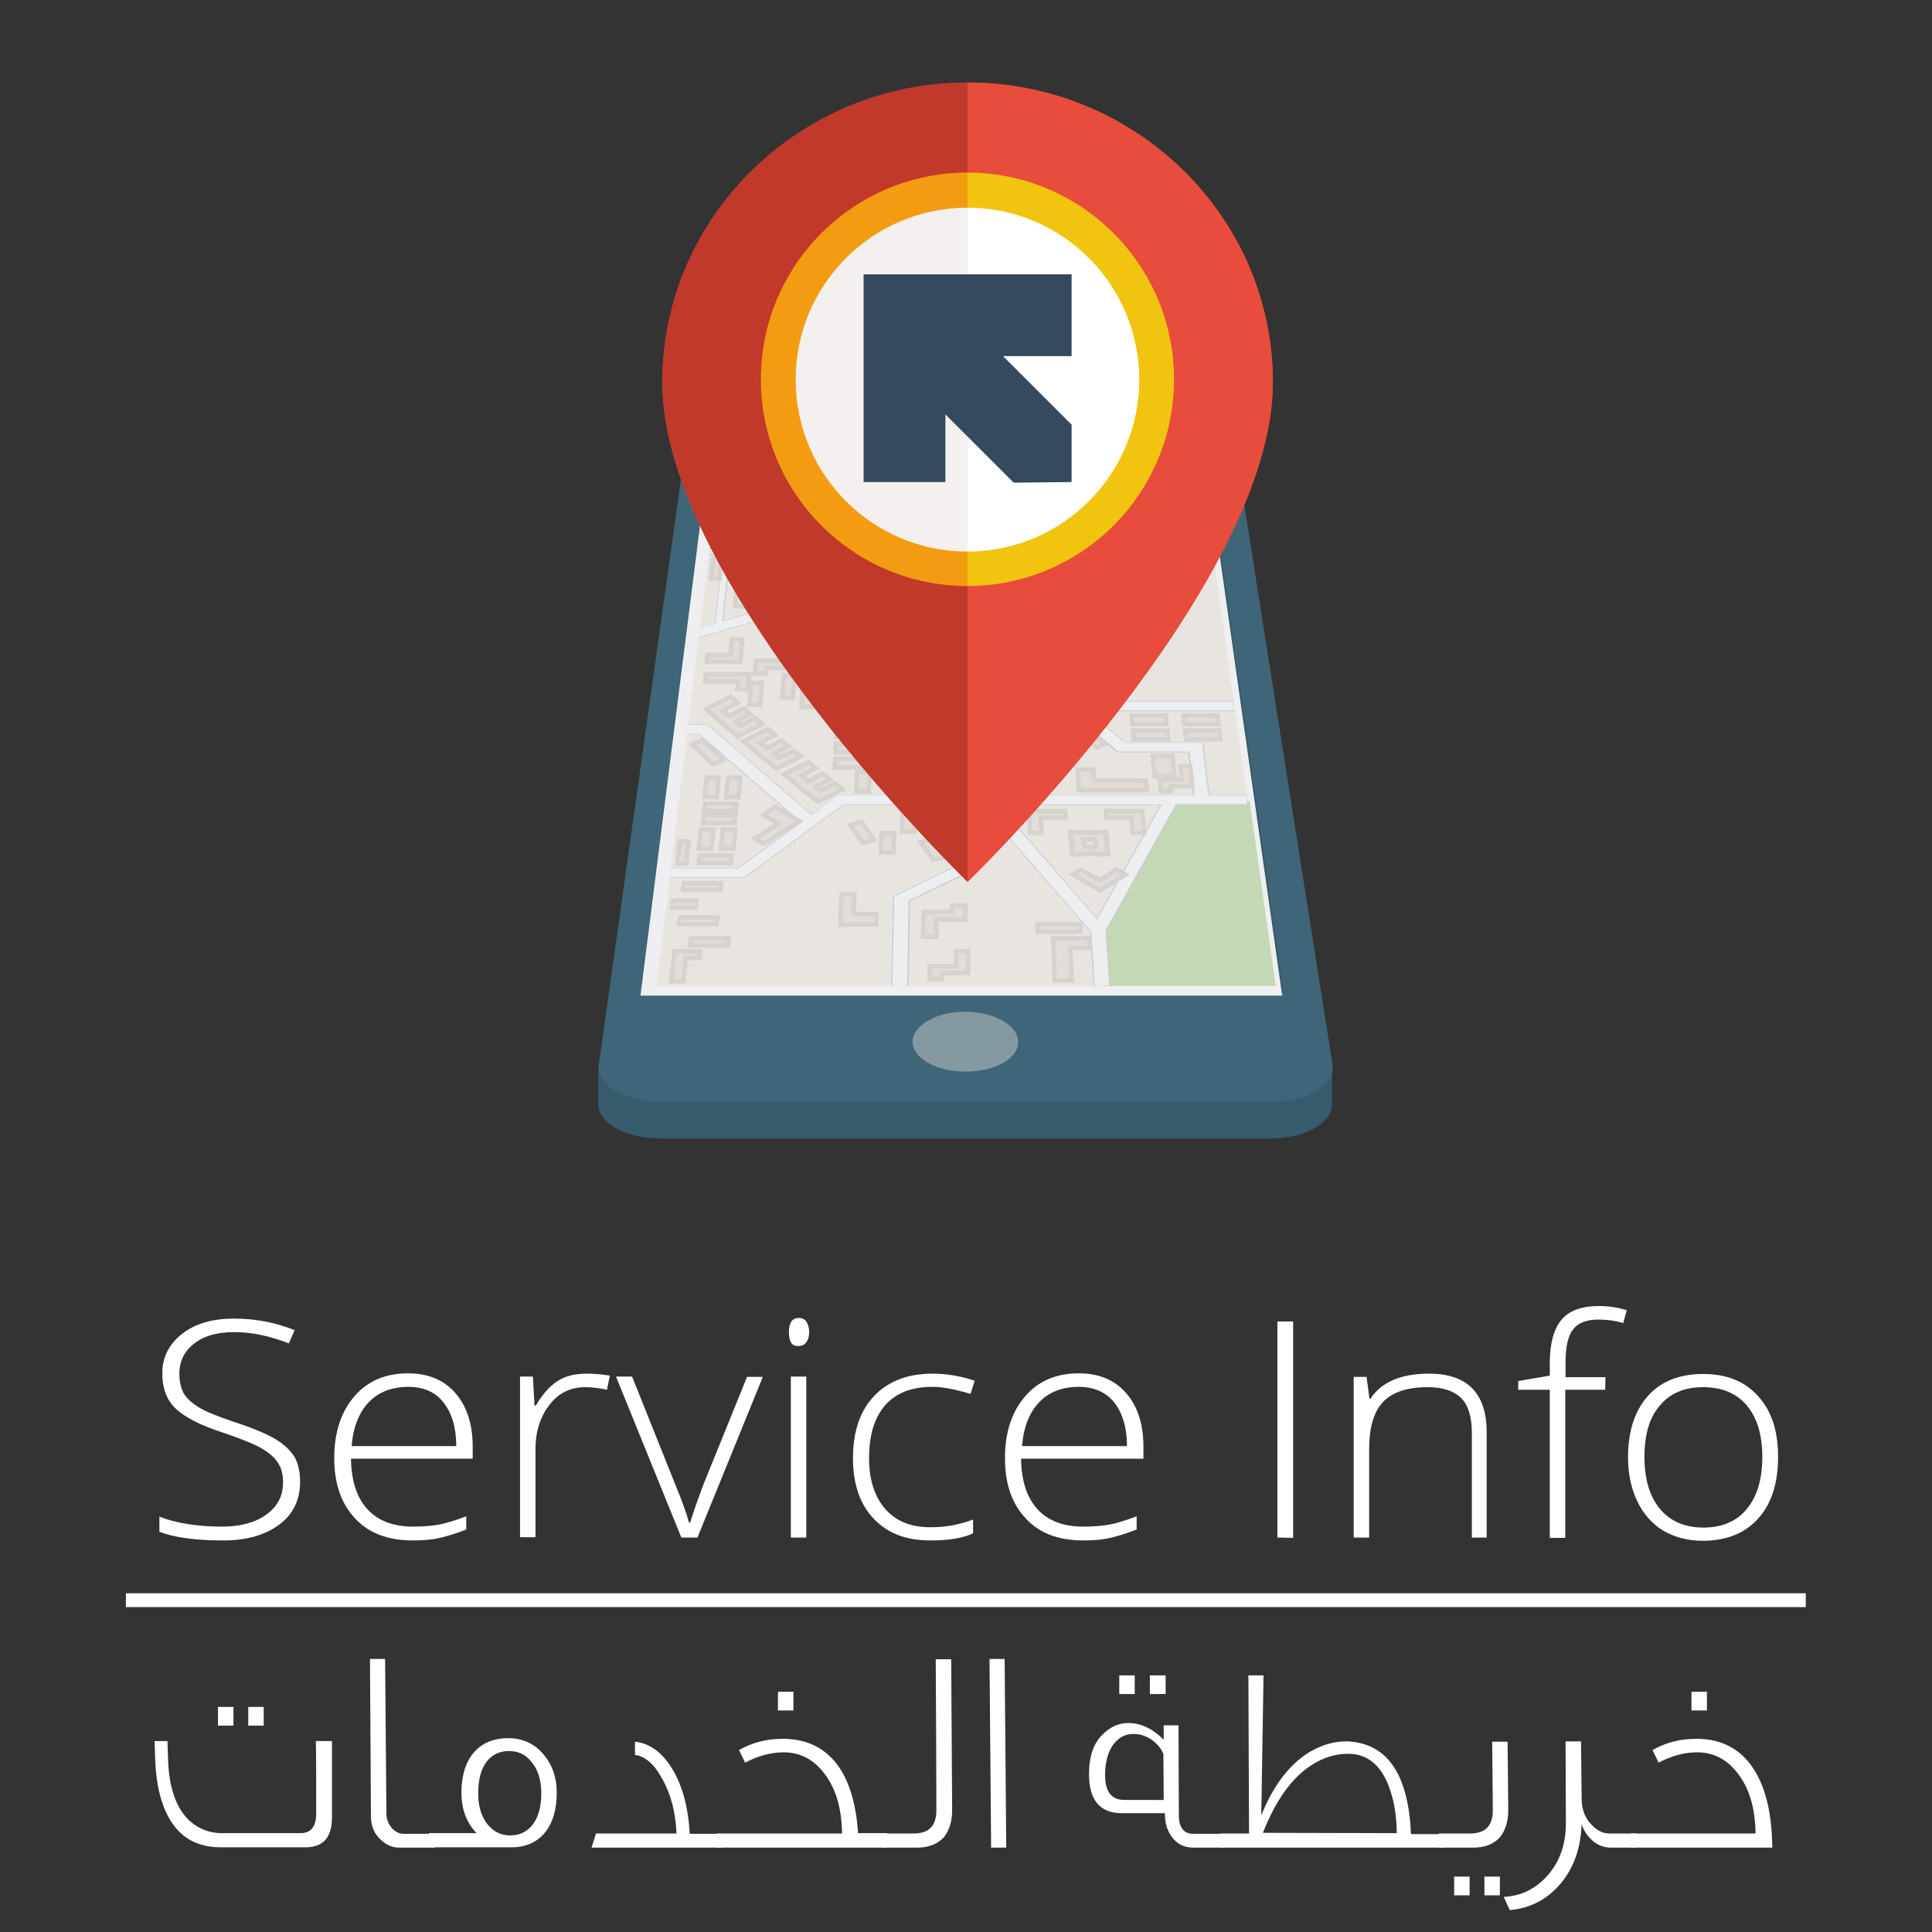 <?xml version="1.0" encoding="utf-8"?>
<!-- Generator: Adobe Illustrator 17.1.0, SVG Export Plug-In . SVG Version: 6.00 Build 0)  -->
<!DOCTYPE svg PUBLIC "-//W3C//DTD SVG 1.1//EN" "http://www.w3.org/Graphics/SVG/1.1/DTD/svg11.dtd">
<svg version="1.1" id="Objects" xmlns="http://www.w3.org/2000/svg" xmlns:xlink="http://www.w3.org/1999/xlink" x="0px" y="0px"
	 viewBox="0 0 600 600" enable-background="new 0 0 600 600" xml:space="preserve">
<rect x="0" y="0" width="600" height="600" fill="#333333" stroke="none"/>
<g>
	<g>
		<g>
			<g>
				<path fill="#FFFFFF" d="M103.1,564.4c0,6.2-2.7,9.3-8.2,9.3H68.6c-7.1,0-12.3-2.8-15.7-8.4c-2.8-4.6-4.4-10.8-4.7-18.7l-0.2-5.9
					h4l0.2,5.9c0.3,8.5,2.4,14.8,6.6,18.8c2.9,2.6,6.2,3.9,10.1,3.9h24.5c3.1,0,4.8-2,4.8-6.1c0-10.1,0-17.6-0.1-22.5h5
					C103.1,545.2,103.1,553.1,103.1,564.4z M72.5,535.9h-4.8v-5.8h4.8V535.9z M81.9,535.9h-4.8v-5.8h4.8V535.9z"/>
				<path fill="#FFFFFF" d="M135,573.8h-11.1c-2,0-3.9-0.8-5.6-2.4c-2.1-1.9-3.1-4.3-3.1-7.4l-0.3-48.8h4.7l0.4,48.1
					c0,3.3,2.6,6.2,5.2,6.2h9.8V573.8L135,573.8z"/>
				<path fill="#FFFFFF" d="M172.9,556.8c0,10.7-5.4,17.1-14.5,16.9h-25.2v-4.4H148c-3.1-3.2-4.7-7.4-4.7-12.6
					c0-10.6,5.4-16.9,14.5-16.9c4.6,0,8.4,1.8,11.2,5.3C171.7,548.4,172.9,552.2,172.9,556.8z M168.1,556.9c0-4.3-1.1-7.5-3.2-9.9
					c-1.8-2.2-4-3.2-6.9-3.2c-2.8,0-5.1,1.1-6.8,3.2c-1.8,2.3-2.7,5.7-2.7,9.9c0,4.3,1.1,7.5,3.1,9.9c1.9,2.2,4.1,3.2,6.9,3.2
					s5.1-1.1,6.8-3.2C167.2,564.4,168.1,561.1,168.1,556.9z"/>
				<path fill="#FFFFFF" d="M224.2,573.8h-40.5l1.4-4.4h25c-0.3-6.6-1.7-12.1-4.4-16.9c-2.4-4.5-5.3-7.1-8.5-7.5v-4.1
					c4.3,0.5,7.9,2.9,10.9,7.4c3.5,5.2,5.6,12.2,6.1,21.2h10V573.8z"/>
				<path fill="#FFFFFF" d="M275.6,573.8h-13.1h-39.9v-4.4h38.9c-0.1-7.8-1.9-13.9-5.4-18.5c-3.3-4.4-7.5-6.7-12.7-6.7
					c-4,0-8,1.1-12,3.2l-1.9-3.9c4-2.3,8.5-3.5,13.6-3.5c7.6,0,13.6,3,17.6,9c3.3,4.9,5.2,11.8,5.8,20.3h9L275.6,573.8L275.6,573.8z
					 M246.4,531.2h-4.8v-5.8h4.8V531.2z"/>
				<path fill="#FFFFFF" d="M295.7,562.2c0,3.5-0.9,6.3-2.6,8.4c-2,2.1-4.7,3.2-8.3,3.2H274v-4.4h9.8c4.7,0,7-2.4,7-7.2
					c0-12.7-0.1-28.3-0.2-46.9h4.8C295.5,527.7,295.6,543.3,295.7,562.2z"/>
				<path fill="#FFFFFF" d="M312.5,573.8h-4.7l-0.5-58.6h4.7L312.5,573.8z"/>
				<path fill="#FFFFFF" d="M380.5,573.8h-9.9c-3,0-5.2-1.2-6.8-3.5c-1.4-2-2.1-4.4-2-7.2h-13.4c-6.8,0-10.2-4.1-10.2-12.1
					c0-5.5,1.4-9.7,4.3-12.4c2.2-2.2,4.8-3.5,7.9-3.5c3.9,0,7.5,1.7,11,5.2v-4.5h4.6l0.1,27.9c0,3.9,1.5,5.8,4.5,5.8h9.9
					L380.5,573.8L380.5,573.8z M361.4,558.9l-0.1-14.2c-0.7-1.7-1.9-3.1-3.5-4.3c-1.8-1.3-3.7-1.9-5.8-1.9c-2.6,0-4.6,1.1-6.2,3.2
					c-1.7,2.3-2.6,5.5-2.6,9.6c0,5.2,2,7.7,6.1,7.7H361.4z M352.4,526.1h-4.8v-5.8h4.8V526.1z M362,526.1h-4.9v-5.8h4.9V526.1z"/>
				<path fill="#FFFFFF" d="M448.6,573.8h-69.7v-4.4h9l-0.2-49.1h4.7l-0.7,43.5c3.5-8.8,8.2-15.1,13.9-19c4.1-2.7,8.2-4,12.6-4
					c0.5,0,1.1,0,1.6,0.1c11.5,1.2,17.6,10.7,18.4,28.7h10.3L448.6,573.8L448.6,573.8z M433.8,569.3c-0.1-4.6-0.6-8.5-1.6-11.8
					c-2.2-8-6.4-12.3-12.3-12.8c-4.4-0.3-8.7,0.9-12.8,3.6c-6.1,4-11,11-14.9,20.9L433.8,569.3L433.8,569.3z"/>
				<path fill="#FFFFFF" d="M468.4,562.2c0,3.5-0.9,6.3-2.6,8.4c-1.9,2.1-4.7,3.2-8.3,3.2h-10.7v-4.4h9.8c4.7,0,7-2.4,7-7.2
					c0-4.1-0.1-11.2-0.2-21.3h4.8L468.4,562.2z M456.4,588.6h-4.8v-5.8h4.8V588.6z M465.8,588.6H461v-5.8h4.8V588.6z"/>
				<path fill="#FFFFFF" d="M508,573.8h-7.6c-2.4,0-4.5-0.8-6.3-2.6c-1.3-1.3-2.3-2.8-2.9-4.7c-0.3,7.3-2.3,13.3-6.4,18.3
					c-4.1,4.9-9.3,7.8-15.9,8.4c-0.4-0.8-1.1-2.2-1.9-4.1c5.7-0.3,10.3-2.7,14.1-7.2c3.5-4.3,5.2-9.5,5.2-15.7l-0.1-25.4h4.8
					l0.2,17.8c0,3.2,1,6,3,8c1.7,1.9,3.6,2.8,5.6,2.8h8.2L508,573.8L508,573.8z"/>
				<path fill="#FFFFFF" d="M550.4,573.8h-44v-4.4h38.8c-0.1-7.8-1.9-13.9-5.4-18.5c-3.3-4.4-7.5-6.7-12.7-6.7c-4.1,0-8,1.1-12,3.2
					l-1.9-3.9c4-2.3,8.5-3.5,13.6-3.5c8.4,0,14.6,3.6,18.6,10.7C548.7,556.5,550.3,564.2,550.4,573.8z M530.1,531.2h-4.8v-5.8h4.8
					V531.2z"/>
			</g>
		</g>
		<g>
			<path fill="#FFFFFF" d="M93.2,460.2c0,5.6-2.2,10.1-6.5,13.3c-4.3,3.2-10.1,4.9-17.3,4.9c-8.6,0-15.3-0.9-19.9-2.7V471
				c5.1,2,11.6,3.1,19.5,3.1c5.8,0,10.4-1.3,13.8-3.8c3.5-2.6,5.1-5.8,5.1-9.9c0-2.5-0.5-4.6-1.7-6.3c-1.1-1.7-3-3.2-5.5-4.6
				c-2.6-1.4-6.3-2.8-11.2-4.5c-7.2-2.3-12.2-4.9-15-7.6s-4.1-6.4-4.1-10.9c0-5,2.1-9.1,6.2-12.3s9.5-4.7,16.1-4.7
				c6.6,0,12.9,1.2,18.8,3.6l-1.8,4.1c-5.9-2.3-11.5-3.5-16.9-3.5c-5.2,0-9.4,1.1-12.4,3.5c-3.1,2.3-4.7,5.5-4.7,9.4
				c0,2.5,0.5,4.5,1.4,6.2c1,1.6,2.6,3,4.7,4.3c2.1,1.3,5.9,2.8,11.2,4.6c5.6,1.8,9.7,3.6,12.5,5.2c2.8,1.7,4.8,3.6,6.1,5.8
				C92.6,454.6,93.2,457.1,93.2,460.2z"/>
			<path fill="#FFFFFF" d="M128.2,478.4c-7.6,0-13.6-2.2-17.9-6.8s-6.5-10.7-6.5-18.8c0-7.9,2.1-14.3,6.2-19.1s9.7-7.2,16.7-7.2
				c6.2,0,11.1,2,14.7,6.1s5.4,9.7,5.4,16.7v3.7H109c0.1,6.9,1.8,12.1,5.1,15.7c3.3,3.6,8,5.4,14.2,5.4c3,0,5.6-0.2,7.9-0.6
				c2.2-0.4,5.2-1.3,8.6-2.6v4.1c-3,1.2-5.7,2-8.2,2.6C134.1,478.2,131.2,478.4,128.2,478.4z M126.8,430.7c-5.1,0-9.2,1.6-12.2,4.7
				c-3.1,3.2-4.9,7.7-5.4,13.7h32.5c0-5.8-1.4-10.3-4-13.6C135.2,432.3,131.5,430.7,126.8,430.7z"/>
			<path fill="#FFFFFF" d="M182.2,426.6c2.2,0,4.7,0.2,7.2,0.6l-0.9,4.4c-2.2-0.5-4.5-0.8-6.8-0.8c-4.5,0-8.2,1.8-11,5.4
				s-4.4,8.2-4.4,13.7v27.5h-4.8v-49.9h4l0.5,9h0.4c2.2-3.7,4.5-6.2,6.9-7.7C175.7,427.3,178.7,426.6,182.2,426.6z"/>
			<path fill="#FFFFFF" d="M211.6,477.5l-20.3-50h5l13.6,34c1.8,4.3,3.2,8.2,4.1,11.4h0.3c1.3-4.1,2.7-8,4-11.5l13.7-33.8h4.9
				l-20.3,49.9L211.6,477.5L211.6,477.5z"/>
			<path fill="#FFFFFF" d="M245,413.7c0-2.9,1-4.4,3.1-4.4c1,0,1.8,0.4,2.3,1.1c0.5,0.8,0.9,1.9,0.9,3.2c0,1.4-0.3,2.5-0.9,3.2
				c-0.5,0.8-1.3,1.2-2.3,1.2C245.9,418.2,245,416.7,245,413.7z M250.4,477.5h-4.8v-50h4.8V477.5z"/>
			<path fill="#FFFFFF" d="M289,478.4c-7.6,0-13.4-2.2-17.7-6.8c-4.3-4.5-6.4-10.8-6.4-18.8c0-8.2,2.2-14.7,6.6-19.3
				c4.4-4.6,10.5-6.9,18.1-6.9c4.6,0,8.9,0.8,13.1,2.2l-1.3,4.1c-4.6-1.4-8.5-2.2-11.8-2.2c-6.5,0-11.3,1.9-14.7,5.7
				c-3.3,3.8-5,9.2-5,16.4c0,6.8,1.7,12,5,15.8c3.3,3.8,8,5.7,14,5.7c4.8,0,9.2-0.8,13.3-2.4v4.3C299,477.7,294.5,478.4,289,478.4z"
				/>
			<path fill="#FFFFFF" d="M336.5,478.4c-7.7,0-13.7-2.2-17.9-6.8c-4.3-4.5-6.5-10.7-6.5-18.8c0-7.9,2.1-14.3,6.2-19.1
				s9.7-7.2,16.7-7.2c6.2,0,11.1,2,14.7,6.1s5.4,9.7,5.4,16.7v3.7h-38c0.1,6.9,1.8,12.1,5.1,15.7c3.3,3.6,8,5.4,14.2,5.4
				c3,0,5.6-0.2,8-0.6c2.2-0.4,5.2-1.3,8.6-2.6v4.1c-3,1.2-5.7,2-8.2,2.6C342.3,478.2,339.5,478.4,336.5,478.4z M335,430.7
				c-5.1,0-9.2,1.6-12.2,4.7c-3.1,3.2-4.9,7.7-5.4,13.7H350c0-5.8-1.4-10.3-4-13.6C343.4,432.3,339.7,430.7,335,430.7z"/>
			<path fill="#FFFFFF" d="M396.7,477.5v-67.1h4.9v67.2L396.7,477.5L396.7,477.5z"/>
			<path fill="#FFFFFF" d="M457.1,477.5v-32.4c0-5-1.1-8.7-3.3-10.9c-2.2-2.2-5.7-3.4-10.4-3.4c-6.3,0-10.9,1.5-13.8,4.5
				c-2.9,3-4.4,7.9-4.4,14.7v27.5h-4.8v-49.9h4l0.9,6.8h0.3c3.4-5.2,9.5-7.8,18.2-7.8c11.9,0,17.9,6.1,17.9,18.2v32.7L457.1,477.5
				L457.1,477.5z"/>
			<path fill="#FFFFFF" d="M498.5,431.6h-12.4v46h-4.8v-46h-9.8v-2.7l9.8-1.7v-3.8c0-6.1,1.2-10.6,3.6-13.5
				c2.3-2.8,6.2-4.3,11.6-4.3c2.9,0,5.8,0.4,8.7,1.3l-1.1,4c-2.6-0.8-5.2-1.1-7.7-1.1c-3.8,0-6.4,1.1-7.9,3.1
				c-1.6,2.1-2.3,5.5-2.3,10.2v4.6h12.4L498.5,431.6L498.5,431.6z"/>
			<path fill="#FFFFFF" d="M552.2,452.5c0,8.2-2.1,14.6-6.2,19.1c-4.1,4.6-9.9,6.9-17.2,6.9c-4.7,0-8.7-1.1-12.2-3.1
				c-3.5-2.1-6.2-5.2-8.1-9.1c-1.9-4-2.9-8.5-2.9-13.7c0-8.2,2.1-14.5,6.2-19.1c4.1-4.6,9.9-6.8,17.2-6.8c7.2,0,12.9,2.3,17,6.9
				C550.2,438.2,552.2,444.4,552.2,452.5z M510.7,452.5c0,6.9,1.6,12.2,4.8,16.1c3.2,3.8,7.7,5.8,13.5,5.8s10.3-1.9,13.5-5.8
				s4.8-9.2,4.8-16.1c0-6.9-1.6-12.2-4.8-16c-3.2-3.8-7.7-5.7-13.6-5.7c-5.8,0-10.3,1.9-13.4,5.7
				C512.2,440.2,510.7,445.6,510.7,452.5z"/>
		</g>
		<g>
			<rect x="39.1" y="494.8" fill="#FFFFFF" width="521.7" height="4.3"/>
		</g>
	</g>
</g>
<g>
	<g>
		<g>
			<g>
				<path fill="#365B6C" d="M413.9,331.5l-1.7,0l-33.1-210.4c-1-6.6-8.4-11.8-16.5-11.7l-129.8,1.8c-8.1,0.1-15.3,5.5-16.3,12
					l-29.2,208.2h-1.5v11.3h0c0,6.1,8.4,10.9,19.6,10.9h188.9c10.9,0,19.2-4.6,19.4-10.6h0V331.5z"/>
			</g>
			<g>
				<g>
					<path fill="#3F6579" d="M413.8,330.4c1,6.5-7.6,11.8-19.4,11.8H205.6c-11.7,0-20.5-5.3-19.6-11.8l30.7-218.7
						c0.9-6.5,8.2-11.8,16.3-11.8h129.8c8.1,0,15.4,5.3,16.5,11.8L413.8,330.4z"/>
				</g>
				<g>
					<polygon fill="#365B6C" points="223.8,127.9 372.9,127.9 201.5,307.7 					"/>
				</g>
				<g>
					<polygon fill="#365B6C" points="398.6,307.7 201.6,307.7 372.9,127.9 					"/>
				</g>
				<path fill="#8599A1" d="M316.2,323.5c0.2,5.1-7.1,9.3-16.3,9.3c-9.2,0-16.5-4.2-16.5-9.3c0.1-5.1,7.4-9.3,16.3-9.3
					C308.7,314.2,316.1,318.4,316.2,323.5z"/>
				<path fill="#B3B8BF" d="M329.7,118c0.1,1.2-1.1,1.5-2.6,1.5h-59.2c-1.5,0-7.5-0.3-7.5-1.5l0-0.4c0.1-1.2,6.1-2.1,7.6-2.1h58.8
					c1.5,0,2.7,0.9,2.8,2.1L329.7,118z"/>
				<g>
					<polygon fill="#EFEFF1" points="398.2,309.2 198.9,309.2 221.3,132.4 373.1,132.4 					"/>
					<polygon fill="#E8E4DF" points="225.3,129.3 203.9,306.2 395.4,306.2 370.9,129.3 					"/>
					<path fill="#C5D8B6" d="M313.1,248c0.1,4.8-6.1,8.6-13.8,8.6c-7.8,0-14-3.9-14-8.6c0.1-4.8,6.2-8.6,13.8-8.6
						C306.7,239.4,312.9,243.2,313.1,248z"/>
					<polygon fill="#C5D8B6" points="296.9,184.1 273.6,184.1 274.3,162.3 296.8,162.3 					"/>
					<polygon fill="#C5D8B6" points="363.5,248.8 388.1,248.8 396.2,306.2 342.6,306.2 341.4,287.3 					"/>
					<g>
						<path fill="#EDEEF0" d="M377,173.3l-0.4-3.1l-35.7,7.9l-2.9-36.5h-36.8l-0.2-12.3h-3.9l0.2,28.4h-34.5l-21.5-16.3h-17.7
							l-0.4,2.9h16.1l21.5,16.3h36.3l0.2,25.1h-48.5l-24.7,7.1l2.5-22.4h-6.6l-0.2,1.6h4.3l-2.4,21.5l-4.7,1.3l-0.4,3.2l32.9-9.4
							h47.8l0.4,49.9c-6.9,0.6-12.5,4.1-13.5,8.4h-24.6l-8,6.1l-32.2-28h-5.8l-0.4,2.9h3.6l31.6,27.4l-19.4,14.2h-20.9l-0.4,2.9
							h23.3l30.7-22.6h22.4c1,4.3,6.6,7.8,13.7,8.4l0.1,9.9l-20.8,10.1l-0.6,27.9h5.1l0.4-26.5l20.8-10.1l-0.2-11.3
							c2.7-0.2,5.2-0.9,7.3-1.9l28.4,32.7l1.1,17h5.1l-1.2-17.1l21.9-39.2h22l-0.4-2.9h-11.7l-2-16.4h-24.2l-11.8-9.9h46l-0.4-2.9
							h-79.4l23.9-33.8L377,173.3z M300.5,255.5c-6.4,0-11.6-3.2-11.5-7.1c0-3.9,5.1-7.1,11.4-7.1c6.2,0,11.4,3.2,11.5,7.1
							C312,252.3,306.9,255.5,300.5,255.5z M340.7,285.2l-26.9-31c1.5-1.3,2.4-2.8,2.7-4.4h44.1L340.7,285.2z M332,220.7l15.2,12.8
							h22.1l1.5,13.5h-54.4c-1.2-4.3-6.8-7.8-13.7-8.4l-0.3-17.8H332z M302.3,213l-1-69.9H336l2.7,35.4l-14.2,3.1L302.3,213z"/>
						<path fill="#C8CCD2" d="M313.5,254.2l27.2,31.3l20.1-35.7h-44.5C316,251.4,315,253,313.5,254.2z M360.3,250l-19.7,35
							L314,254.3c1.4-1.3,2.4-2.7,2.7-4.3H360.3z"/>
						<polygon fill="#C8CCD2" points="387.2,247.1 387.2,246.9 375.7,246.9 373.7,230.5 349.4,230.5 337.9,220.9 383.6,220.9 
							383.5,220.6 337.2,220.6 349.3,230.7 373.4,230.7 375.4,247.1 						"/>
						<path fill="#C8CCD2" d="M369.4,233.4h-22.1l-15.2-12.8h-29.9l0.3,18c7,0.6,12.6,4.1,13.7,8.4H371L369.4,233.4z M370.6,246.9
							h-54.1c-1.2-4.3-6.8-7.7-13.7-8.4l-0.3-17.6h29.3l15.1,12.7l0.1,0.1h22L370.6,246.9z"/>
						<path fill="#C8CCD2" d="M249.8,188.5l-32.8,9.4l0,0.2l32.9-9.4h47.6l0.4,49.7c-6.9,0.7-12.4,4.1-13.5,8.4h-24.5l-0.1,0.1
							l-7.8,5.9l-32.1-27.8l-0.1-0.1h-5.9l0,0.2h5.8l32.3,28l8.1-6.2h24.7c1-4.4,6.6-7.8,13.6-8.4l-0.4-50.1H249.8z"/>
						<polygon fill="#C8CCD2" points="303.5,217.9 383.2,217.9 383.1,217.7 304,217.7 327.7,184.2 377,173.4 377,173.1 327.5,184 
													"/>
						<path fill="#C8CCD2" d="M302.1,213.5l22.5-31.8l14.2-3.1l-2.7-35.6h-35L302.1,213.5z M301.4,143.3h34.4l2.6,35.2l-14,3l-0.1,0
							l-0.1,0.1l-21.8,30.9L301.4,143.3z"/>
						<polygon fill="#C8CCD2" points="343.5,289.1 344.7,306.2 345.1,306.2 343.9,289.1 365.8,250 387.6,250 387.6,249.8 
							365.5,249.8 						"/>
						<path fill="#C8CCD2" d="M284.6,249.8h-22.7l-30.7,22.6H208l0,0.2h23.4l0.1-0.1l30.5-22.5h22.2c1,4.3,6.6,7.7,13.7,8.4l0.1,9.8
							l-20.6,10l-0.1,0.1l-0.6,27.9h0.4l0.6-27.8l20.8-10.1l-0.1-10.1C291.2,257.6,285.5,254.1,284.6,249.8z"/>
						<path fill="#C8CCD2" d="M302.8,258.2l0.2,11.4l-20.8,10.1l-0.4,26.6h0.4l0.4-26.4l20.6-10l0.1-0.1l-0.2-11.3
							c2.6-0.2,5-0.9,7.1-1.8l28.3,32.6l1.1,17h0.4l-1.1-17l-28.6-32.9C308.2,257.3,305.6,258,302.8,258.2z"/>
						<polygon fill="#C8CCD2" points="297,129.3 297.2,157.6 263,157.6 241.6,141.4 241.5,141.3 223.8,141.3 223.8,141.5 
							241.4,141.5 262.8,157.9 297.5,157.9 297.3,129.3 						"/>
						<polygon fill="#C8CCD2" points="338.1,141.5 301.4,141.5 301.2,129.3 300.9,129.3 301.1,141.7 337.9,141.7 340.7,178.2 
							376.6,170.3 376.5,170.1 341,177.9 						"/>
						<polygon fill="#C8CCD2" points="220.1,171.9 220.1,172.2 224.3,172.2 221.9,193.5 217.4,194.8 217.3,195 222.2,193.6 
							224.6,171.9 						"/>
						<polygon fill="#C8CCD2" points="217.1,227.9 213.4,227.9 213.4,228.1 216.9,228.1 248.4,255.4 229.1,269.5 208.4,269.5 
							208.3,269.7 229.3,269.7 248.9,255.4 						"/>
						<polygon fill="#C8CCD2" points="261.1,160.5 239.6,144.2 223.5,144.2 223.4,144.4 239.5,144.4 260.9,160.7 261,160.8 
							297.3,160.8 297.4,185.6 249.1,185.6 249,185.6 224.6,192.7 227.1,170.4 220.3,170.4 220.3,170.6 226.7,170.6 224.3,193 
							249.2,185.8 297.8,185.8 297.6,160.5 						"/>
						<path fill="#C8CCD2" d="M300.5,255.6c6.5,0,11.7-3.2,11.6-7.2c-0.1-4-5.4-7.2-11.7-7.2c-6.3,0-11.5,3.2-11.5,7.2
							C288.8,252.4,294,255.6,300.5,255.6z M300.4,241.5c6.1,0,11.2,3.1,11.3,7c0.1,3.8-4.9,7-11.2,7c-6.3,0-11.4-3.1-11.3-7
							C289.2,244.6,294.2,241.5,300.4,241.5z"/>
					</g>
					<g>
						<polygon fill="#E2DDD8" stroke="#D6D2CF" stroke-width="1.411" stroke-miterlimit="10" points="331.2,144.2 322.7,144.2 
							322.9,146.6 331.4,146.6 331.6,150.7 336.1,150.7 335.8,146.6 335.6,144.2 						"/>
						<polygon fill="#E2DDD8" stroke="#D6D2CF" stroke-width="1.411" stroke-miterlimit="10" points="332.2,152.7 324,150.7 
							323,153 331.3,155 329.6,158.9 334,160 335.6,156 336.5,153.8 						"/>
						<polygon fill="#E2DDD8" stroke="#D6D2CF" stroke-width="1.411" stroke-miterlimit="10" points="312.8,146.6 304.6,146.6 
							304.5,144.2 312.7,144.2 						"/>
						<polygon fill="#E2DDD8" stroke="#D6D2CF" stroke-width="1.411" stroke-miterlimit="10" points="312.9,150.7 304.6,150.7 
							304.6,148.4 312.8,148.4 						"/>
						<polygon fill="#E2DDD8" stroke="#D6D2CF" stroke-width="1.411" stroke-miterlimit="10" points="313,154.9 304.7,154.9 
							304.7,152.5 313,152.5 						"/>
						<polygon fill="#E2DDD8" stroke="#D6D2CF" stroke-width="1.411" stroke-miterlimit="10" points="313.2,159 304.8,159 
							304.8,156.7 313.1,156.7 						"/>
						<polygon fill="#E2DDD8" stroke="#D6D2CF" stroke-width="1.411" stroke-miterlimit="10" points="321.9,162.9 321.6,157 
							324.9,157 325.2,162.9 						"/>
						<polygon fill="#E2DDD8" stroke="#D6D2CF" stroke-width="1.411" stroke-miterlimit="10" points="312.1,178.3 312,172.3 
							315.3,172.3 315.6,178.3 						"/>
						<polygon fill="#E2DDD8" stroke="#D6D2CF" stroke-width="1.411" stroke-miterlimit="10" points="305.6,197.7 305.5,191.7 
							308.9,191.7 309.1,197.7 						"/>
						<polygon fill="#E2DDD8" stroke="#D6D2CF" stroke-width="1.411" stroke-miterlimit="10" points="312,194.1 315,188.5 
							318.3,189.4 315.3,195 						"/>
						<polygon fill="#E2DDD8" stroke="#D6D2CF" stroke-width="1.411" stroke-miterlimit="10" points="313.3,163.2 304.9,163.2 
							304.8,160.8 313.2,160.8 						"/>
						<polygon fill="#E2DDD8" stroke="#D6D2CF" stroke-width="1.411" stroke-miterlimit="10" points="336.4,163.7 336.2,161.4 
							327.8,161.4 327.8,162 327.9,163.7 328,165.9 328.2,168.3 328.3,169.9 328.4,172.3 337,172.3 336.8,169.9 331.7,169.9 
							331.5,168.3 336.7,168.3 336.5,165.9 331.4,165.9 331.3,163.7 						"/>
						<polygon fill="#E2DDD8" stroke="#D6D2CF" stroke-width="1.411" stroke-miterlimit="10" points="249.3,213.3 248.9,219.5 
							252.6,219.5 252.9,213.3 259.3,213.3 259.5,210.1 253.1,210.1 249.6,210.1 						"/>
						<polygon fill="#E2DDD8" stroke="#D6D2CF" stroke-width="1.411" stroke-miterlimit="10" points="229,182.1 228.3,188.3 
							231.8,188.3 232.4,182.1 238.4,182.1 238.7,178.9 232.7,178.9 229.3,178.9 						"/>
						<polygon fill="#E2DDD8" stroke="#D6D2CF" stroke-width="1.411" stroke-miterlimit="10" points="291.5,223.3 282.4,221.3 
							281.2,223.5 290.3,225.5 288.1,229.5 293,230.5 295.1,226.6 296.2,224.4 						"/>
						<polygon fill="#E2DDD8" stroke="#D6D2CF" stroke-width="1.411" stroke-miterlimit="10" points="270.7,219.5 260.2,219.5 
							260.3,216.8 270.8,216.8 						"/>
						<polygon fill="#E2DDD8" stroke="#D6D2CF" stroke-width="1.411" stroke-miterlimit="10" points="270.5,224.2 260,224.2 
							260.1,221.5 270.6,221.5 						"/>
						<polygon fill="#E2DDD8" stroke="#D6D2CF" stroke-width="1.411" stroke-miterlimit="10" points="362.3,224.9 351.7,224.9 
							351.5,222.2 362,222.2 						"/>
						<polygon fill="#E2DDD8" stroke="#D6D2CF" stroke-width="1.411" stroke-miterlimit="10" points="362.8,229.6 352.1,229.6 
							351.9,226.9 362.5,226.9 						"/>
						<polygon fill="#E2DDD8" stroke="#D6D2CF" stroke-width="1.411" stroke-miterlimit="10" points="378.4,224.9 367.8,224.9 
							367.5,222.2 378.1,222.2 						"/>
						<polygon fill="#E2DDD8" stroke="#D6D2CF" stroke-width="1.411" stroke-miterlimit="10" points="379,229.6 368.4,229.6 
							368.1,226.9 378.7,226.9 						"/>
						<polygon fill="#E2DDD8" stroke="#D6D2CF" stroke-width="1.411" stroke-miterlimit="10" points="270.4,228.9 259.7,228.9 
							259.9,226.2 270.5,226.2 						"/>
						<polygon fill="#E2DDD8" stroke="#D6D2CF" stroke-width="1.411" stroke-miterlimit="10" points="270.2,233.6 259.5,233.6 
							259.6,230.9 270.3,230.9 						"/>
						<polygon fill="#E2DDD8" stroke="#D6D2CF" stroke-width="1.411" stroke-miterlimit="10" points="279.1,233.5 279.2,227.5 
							282.9,227.5 282.9,233.5 						"/>
						<polygon fill="#E2DDD8" stroke="#D6D2CF" stroke-width="1.411" stroke-miterlimit="10" points="266.1,156.7 266.3,150.7 
							269.6,150.7 269.4,156.7 						"/>
						<polygon fill="#E2DDD8" stroke="#D6D2CF" stroke-width="1.411" stroke-miterlimit="10" points="292.7,156.7 292.7,150.7 
							295.9,150.7 296,156.7 						"/>
						<polygon fill="#E2DDD8" stroke="#D6D2CF" stroke-width="1.411" stroke-miterlimit="10" points="266,245.8 266.2,239.8 
							270,239.8 269.8,245.8 						"/>
						<polygon fill="#E2DDD8" stroke="#D6D2CF" stroke-width="1.411" stroke-miterlimit="10" points="270.1,238.3 259.2,238.3 
							259.4,235.6 270.1,235.6 						"/>
						<polygon fill="#E2DDD8" stroke="#D6D2CF" stroke-width="1.411" stroke-miterlimit="10" points="253.4,238.6 251.1,236.7 
							243.5,240.5 244.1,241 245.8,242.3 247.9,244.1 250.1,245.9 251.7,247.1 254,249 261.7,245.2 259.4,243.3 254.7,245.6 
							253.2,244.4 257.8,242.1 255.5,240.3 250.9,242.6 248.8,240.8 						"/>
						<polygon fill="#E2DDD8" stroke="#D6D2CF" stroke-width="1.411" stroke-miterlimit="10" points="240.7,228.3 238.5,226.4 
							230.9,230.2 231.5,230.7 233.1,232.1 235.1,233.8 237.3,235.6 238.8,236.8 241.1,238.7 248.7,234.9 246.5,233.1 241.9,235.3 
							240.4,234.1 245,231.8 242.7,230 238.1,232.3 236.1,230.6 						"/>
						<polygon fill="#E2DDD8" stroke="#D6D2CF" stroke-width="1.411" stroke-miterlimit="10" points="229,218.3 226.9,216.4 
							219.3,220.2 219.8,220.7 221.4,222 223.4,223.8 225.5,225.6 227,226.8 229.1,228.7 236.7,224.9 234.6,223 230,225.3 
							228.5,224.1 233.1,221.8 231,220 226.4,222.3 224.4,220.6 						"/>
						<polygon fill="#E2DDD8" stroke="#D6D2CF" stroke-width="1.411" stroke-miterlimit="10" points="221.5,173.2 220.8,179.7 
							223.4,179.7 224.1,173.2 						"/>
						<polygon fill="#E2DDD8" stroke="#D6D2CF" stroke-width="1.411" stroke-miterlimit="10" points="314.2,228.2 317.8,222.7 
							321.2,223.7 317.6,229.1 						"/>
						<polygon fill="#E2DDD8" stroke="#D6D2CF" stroke-width="1.411" stroke-miterlimit="10" points="307.5,228.9 307.3,222.9 
							311,222.9 311.2,228.9 						"/>
						<polygon fill="#E2DDD8" stroke="#D6D2CF" stroke-width="1.411" stroke-miterlimit="10" points="233.2,150.5 240.9,148 
							239.8,145.8 232.1,148.3 						"/>
						<polygon fill="#E2DDD8" stroke="#D6D2CF" stroke-width="1.411" stroke-miterlimit="10" points="227.3,154.2 235.6,154.2 
							235.8,151.8 227.5,151.8 						"/>
						<polygon fill="#E2DDD8" stroke="#D6D2CF" stroke-width="1.411" stroke-miterlimit="10" points="235.8,158 244.2,158 
							244.4,155.7 236.1,155.7 						"/>
						<polygon fill="#E2DDD8" stroke="#D6D2CF" stroke-width="1.411" stroke-miterlimit="10" points="224.3,149.7 231.9,147.3 
							230.8,145.2 224.6,147.1 						"/>
						<polygon fill="#E2DDD8" stroke="#D6D2CF" stroke-width="1.411" stroke-miterlimit="10" points="261.1,283.9 261.4,277.6 
							265.4,277.6 265.1,283.9 272.2,283.9 272.1,287.1 265,287.1 261,287.1 						"/>
						<polygon fill="#E2DDD8" stroke="#D6D2CF" stroke-width="1.411" stroke-miterlimit="10" points="244.5,257.4 237.2,262 
							234.5,260.4 241.8,255.8 237.1,253 240.8,250.6 245.5,253.4 248.3,255 						"/>
						<polygon fill="#E2DDD8" stroke="#D6D2CF" stroke-width="1.411" stroke-miterlimit="10" points="271.5,260.8 267.6,255.3 
							264.1,256.3 267.9,261.7 						"/>
						<polygon fill="#E2DDD8" stroke="#D6D2CF" stroke-width="1.411" stroke-miterlimit="10" points="277.5,264.7 277.7,258.7 
							273.8,258.7 273.6,264.7 						"/>
						<polygon fill="#E2DDD8" stroke="#D6D2CF" stroke-width="1.411" stroke-miterlimit="10" points="283.9,258.3 284,252.3 
							280.2,252.3 280.1,258.3 						"/>
						<polygon fill="#E2DDD8" stroke="#D6D2CF" stroke-width="1.411" stroke-miterlimit="10" points="293.5,266.1 289.4,260.6 
							285.9,261.6 289.9,267.1 						"/>
						<polygon fill="#E2DDD8" stroke="#D6D2CF" stroke-width="1.411" stroke-miterlimit="10" points="228.1,255.6 218.3,255.6 
							218.6,253.2 228.3,253.2 						"/>
						<polygon fill="#E2DDD8" stroke="#D6D2CF" stroke-width="1.411" stroke-miterlimit="10" points="223.9,263.6 224.5,257.6 
							228.3,257.6 227.8,263.6 						"/>
						<polygon fill="#E2DDD8" stroke="#D6D2CF" stroke-width="1.411" stroke-miterlimit="10" points="217,263.6 217.7,257.6 
							221.6,257.6 220.9,263.6 						"/>
						<polygon fill="#E2DDD8" stroke="#D6D2CF" stroke-width="1.411" stroke-miterlimit="10" points="226.9,268 217,268 
							217.3,265.7 227.2,265.7 						"/>
						<polygon fill="#E2DDD8" stroke="#D6D2CF" stroke-width="1.411" stroke-miterlimit="10" points="225.5,247.5 226.1,241.5 
							229.9,241.5 229.3,247.5 						"/>
						<polygon fill="#E2DDD8" stroke="#D6D2CF" stroke-width="1.411" stroke-miterlimit="10" points="218.8,247.5 219.5,241.5 
							223.2,241.5 222.6,247.5 						"/>
						<polygon fill="#E2DDD8" stroke="#D6D2CF" stroke-width="1.411" stroke-miterlimit="10" points="228.5,251.9 218.7,251.9 
							219,249.6 228.7,249.6 						"/>
						<polygon fill="#E2DDD8" stroke="#D6D2CF" stroke-width="1.411" stroke-miterlimit="10" points="343.1,231 336.3,226 
							334.3,224.5 332.1,225.7 329.5,227.1 331.5,228.6 334.1,227.2 340.8,232.2 						"/>
						<polygon fill="#E2DDD8" stroke="#D6D2CF" stroke-width="1.411" stroke-miterlimit="10" points="364.6,178.3 368,184 
							371.2,183.3 367.8,177.6 						"/>
						<polygon fill="#E2DDD8" stroke="#D6D2CF" stroke-width="1.411" stroke-miterlimit="10" points="359,179.6 362.4,185.3 
							365.6,184.6 362.2,178.9 						"/>
						<polygon fill="#E2DDD8" stroke="#D6D2CF" stroke-width="1.411" stroke-miterlimit="10" points="353.4,180.9 356.7,186.6 
							359.9,185.8 356.6,180.1 						"/>
						<polygon fill="#E2DDD8" stroke="#D6D2CF" stroke-width="1.411" stroke-miterlimit="10" points="361,234.8 364.1,234.8 
							364.8,241.1 361.7,241.1 358.6,241.1 358,234.8 						"/>
						<polygon fill="#E2DDD8" stroke="#D6D2CF" stroke-width="1.411" stroke-miterlimit="10" points="363.3,242.2 367,242.2 
							366.6,237.9 369.6,237.9 370.1,242.2 370.3,244.2 367.2,244.2 363.5,244.2 363.6,245.7 360.5,245.7 360.4,244.2 360.2,242.2 
													"/>
						<path fill="#E2DDD8" stroke="#D6D2CF" stroke-width="1.411" stroke-miterlimit="10" d="M345.3,196.5l-2.8,0.6l-0.1-0.1
							l-2.7,0.6l0.1,0.2l-0.2,0l1,1.8l0.2,0l1.1,1.9l-0.2,0.1l1,1.8l0.2,0l0.1,0.1l2.7-0.6l-0.1-0.1l2.9-0.6l0.1,0.1l2.7-0.6
							l-0.1-0.1l0.2,0l-1.1-1.8l-0.2,0l-1.1-1.9l0.2,0l-1.1-1.8l-0.2,0l-0.1-0.1l-2.7,0.6L345.3,196.5z M346.4,198.3l1.1,1.9
							l-2.8,0.6l-1.1-1.9L346.4,198.3z"/>
						<polygon fill="#E2DDD8" stroke="#D6D2CF" stroke-width="1.411" stroke-miterlimit="10" points="209,279.7 208.7,281.9 
							216,281.9 216.3,279.7 						"/>
						<polygon fill="#E2DDD8" stroke="#D6D2CF" stroke-width="1.411" stroke-miterlimit="10" points="211.2,284.9 210.9,287 
							222.6,287 222.8,284.9 						"/>
						<polygon fill="#E2DDD8" stroke="#D6D2CF" stroke-width="1.411" stroke-miterlimit="10" points="212.4,274.3 212.1,276.4 
							223.7,276.4 223.9,274.3 						"/>
						<polygon fill="#E2DDD8" stroke="#D6D2CF" stroke-width="1.411" stroke-miterlimit="10" points="214.5,291.4 214.2,293.6 
							226.1,293.6 226.3,291.4 						"/>
						<polygon fill="#E2DDD8" stroke="#D6D2CF" stroke-width="1.411" stroke-miterlimit="10" points="351.4,254 343.7,254 
							343.5,251.9 351.2,251.9 354.7,251.9 354.9,254 355.3,258.7 351.8,258.7 						"/>
						<polygon fill="#E2DDD8" stroke="#D6D2CF" stroke-width="1.411" stroke-miterlimit="10" points="323.2,254 323.4,258.7 
							319.9,258.7 319.7,254 319.7,251.9 323.1,251.9 330.8,251.9 330.9,254 						"/>
						<polygon fill="#E2DDD8" stroke="#D6D2CF" stroke-width="1.411" stroke-miterlimit="10" points="341.5,273.4 346.8,270.1 
							349.5,271.6 344.1,275 341.7,276.5 339.1,275 333.3,271.6 335.7,270.1 						"/>
						<polygon fill="#E2DDD8" stroke="#D6D2CF" stroke-width="1.411" stroke-miterlimit="10" points="208.4,304.7 209.3,297.5 
							209.5,295.4 213.2,295.4 217.4,295.4 217.2,297.5 213,297.5 212.2,304.7 						"/>
						<polygon fill="#E2DDD8" stroke="#D6D2CF" stroke-width="1.411" stroke-miterlimit="10" points="218.1,229.8 215,231.2 
							221.5,237.4 224.7,235.9 						"/>
						<polygon fill="#E2DDD8" stroke="#D6D2CF" stroke-width="1.411" stroke-miterlimit="10" points="356.2,245.4 339.9,245.4 
							335.1,245.4 334.9,242.4 334.7,239 339.5,239 339.7,242.4 355.9,242.4 						"/>
						<polygon fill="#E2DDD8" stroke="#D6D2CF" stroke-width="1.411" stroke-miterlimit="10" points="213.7,263.6 213.9,261.5 
							213.7,261.5 213.7,261.3 211.1,261.3 210.3,268.2 212.9,268.2 212.9,268 213.2,268 213.4,265.9 213.1,265.9 213.4,263.6 
													"/>
						<polygon fill="#E2DDD8" stroke="#D6D2CF" stroke-width="1.411" stroke-miterlimit="10" points="373.2,156.7 364.8,156.7 
							364.5,154.3 372.8,154.3 						"/>
						<polygon fill="#E2DDD8" stroke="#D6D2CF" stroke-width="1.411" stroke-miterlimit="10" points="370.7,165 369.9,159 
							373.2,159 374,165 						"/>
						<polygon fill="#E2DDD8" stroke="#D6D2CF" stroke-width="1.411" stroke-miterlimit="10" points="374.9,169.1 366.3,169.1 
							366,166.8 374.5,166.8 						"/>
						<polygon fill="#E2DDD8" stroke="#D6D2CF" stroke-width="1.411" stroke-miterlimit="10" points="372.7,153 364.4,153 
							364.1,150.7 372.3,150.7 						"/>
						<polygon fill="#E2DDD8" stroke="#D6D2CF" stroke-width="1.411" stroke-miterlimit="10" points="345.3,174.5 344.4,164.4 
							344.2,161.4 348.4,161.4 353.2,161.4 353.6,164.4 348.7,164.4 349.6,174.5 						"/>
						<path fill="#E2DDD8" stroke="#D6D2CF" stroke-width="1.411" stroke-miterlimit="10" d="M356.9,172.2h3.2l0,0.2h3.1l0-0.2h0.2
							l-0.2-2.1h-0.2l-0.3-2.3h0.2l-0.2-2.1h-0.2l0-0.2h-3l0,0.2h-3.2l0-0.2h-3l0,0.2h-0.2l0.2,2.1h0.2l0.2,2.3h-0.2l0.2,2.1h0.2
							l0,0.2h3.1L356.9,172.2z M356.6,170.1l-0.2-2.3h3.2l0.3,2.3H356.6z"/>
						<polygon fill="#E2DDD8" stroke="#D6D2CF" stroke-width="1.411" stroke-miterlimit="10" points="333.7,140.3 333.2,134.3 
							336.4,134.3 336.9,140.3 						"/>
						<polygon fill="#E2DDD8" stroke="#D6D2CF" stroke-width="1.411" stroke-miterlimit="10" points="322.3,137.8 330.4,137.8 
							330.5,140.1 322.4,140.1 						"/>
						<polygon fill="#E2DDD8" stroke="#D6D2CF" stroke-width="1.411" stroke-miterlimit="10" points="322.1,134.8 330.2,134.8 
							330.3,137.2 322.2,137.2 						"/>
						<polygon fill="#E2DDD8" stroke="#D6D2CF" stroke-width="1.411" stroke-miterlimit="10" points="316.8,140.3 316.5,134.3 
							319.7,134.3 320,140.3 						"/>
						<path fill="#E2DDD8" stroke="#D6D2CF" stroke-width="1.411" stroke-miterlimit="10" d="M308.6,140.6h3.1l0,0.2h2.9l0-0.2h0.2
							l-0.1-2.1h-0.2l-0.1-2.3h0.2l-0.1-2.1h-0.2l0-0.2h-2.9l0,0.2h-3l0-0.2h-2.9l0,0.2h-0.2l0,2.1h0.2l0.1,2.3h-0.2l0,2.1h0.2
							l0,0.2h2.9L308.6,140.6z M308.6,138.4l-0.1-2.3h3l0.1,2.3H308.6z"/>
						<path fill="#E2DDD8" stroke="#D6D2CF" stroke-width="1.411" stroke-miterlimit="10" d="M265.4,176.2h3.2l0,0.2h3.1l0-0.2h0.2
							l0.1-2.1h-0.2l0.1-2.3h0.2l0.1-2.1H272l0-0.2h-3.1l0,0.2h-3.2l0-0.2h-3l0,0.2h-0.2l-0.1,2.1h0.2l-0.1,2.3h-0.3l-0.1,2.1h0.3
							l0,0.2h3.1L265.4,176.2z M265.5,174.1l0.1-2.3h3.2l-0.1,2.3H265.5z"/>
						<polygon fill="#E2DDD8" stroke="#D6D2CF" stroke-width="1.411" stroke-miterlimit="10" points="286.7,199.6 283.5,199.6 
							283.4,206.5 286.6,206.5 						"/>
						<polygon fill="#E2DDD8" stroke="#D6D2CF" stroke-width="1.411" stroke-miterlimit="10" points="278.9,203.8 275.7,203.8 
							275.5,210.7 278.7,210.7 						"/>
						<polygon fill="#E2DDD8" stroke="#D6D2CF" stroke-width="1.411" stroke-miterlimit="10" points="294.9,203.8 291.6,203.8 
							291.6,210.7 294.9,210.7 						"/>
						<polygon fill="#E2DDD8" stroke="#D6D2CF" stroke-width="1.411" stroke-miterlimit="10" points="268.9,206.2 265.7,206.2 
							265.4,213 268.7,213 						"/>
						<polygon fill="#E2DDD8" stroke="#D6D2CF" stroke-width="1.411" stroke-miterlimit="10" points="231.4,130.9 228.5,130.9 
							227.8,137.8 230.6,137.8 						"/>
						<polygon fill="#E2DDD8" stroke="#D6D2CF" stroke-width="1.411" stroke-miterlimit="10" points="268,189.3 271.2,189.3 
							270.9,196.2 267.7,196.2 264.5,196.2 264.9,189.3 						"/>
						<polygon fill="#E2DDD8" stroke="#D6D2CF" stroke-width="1.411" stroke-miterlimit="10" points="258.9,197.5 259.2,192.7 
							262.3,192.7 262.1,197.5 262,199.6 258.8,199.6 251.7,199.6 251.8,197.5 						"/>
						<polygon fill="#E2DDD8" stroke="#D6D2CF" stroke-width="1.411" stroke-miterlimit="10" points="269.3,166.3 269.5,161.6 
							272.5,161.6 272.3,166.3 272.3,168.4 269.2,168.4 262.5,168.4 262.6,166.3 						"/>
						<polygon fill="#E2DDD8" stroke="#D6D2CF" stroke-width="1.411" stroke-miterlimit="10" points="268.8,179.6 268.6,184.3 
							271.7,184.3 271.9,179.6 271.9,177.5 268.9,177.5 262,177.5 261.9,179.6 						"/>
						<polygon fill="#E2DDD8" stroke="#D6D2CF" stroke-width="1.411" stroke-miterlimit="10" points="249,203.5 259.9,203.5 
							263.1,203.5 263,205.7 262.9,208.1 259.6,208.1 259.8,205.7 248.9,205.7 						"/>
						<polygon fill="#E2DDD8" stroke="#D6D2CF" stroke-width="1.411" stroke-miterlimit="10" points="244.8,180.3 255.2,180.3 
							258.3,180.3 258.2,182.5 258.1,184.9 254.9,184.9 255.1,182.5 244.6,182.5 						"/>
						<polygon fill="#E2DDD8" stroke="#D6D2CF" stroke-width="1.411" stroke-miterlimit="10" points="270,199.3 273.9,199.3 
							274.1,194.6 277.2,194.6 277.1,199.3 277.1,201.5 273.9,201.5 269.9,201.5 269.9,203.2 266.7,203.2 266.7,201.5 266.8,199.3 
													"/>
						<polygon fill="#E2DDD8" stroke="#D6D2CF" stroke-width="1.411" stroke-miterlimit="10" points="316.9,207.6 312.6,213 
							315.8,214.2 320.1,208.7 325.8,210.7 328,207.9 322.4,205.9 319.2,204.8 						"/>
						<polygon fill="#E2DDD8" stroke="#D6D2CF" stroke-width="1.411" stroke-miterlimit="10" points="349.5,208.5 346.5,207.5 
							342,213.5 344.9,214.5 						"/>
						<polygon fill="#E2DDD8" stroke="#D6D2CF" stroke-width="1.411" stroke-miterlimit="10" points="338.9,207.4 336,206.4 
							331.4,212.4 334.3,213.4 						"/>
						<polygon fill="#E2DDD8" stroke="#D6D2CF" stroke-width="1.411" stroke-miterlimit="10" points="333.8,187 336.6,188 
							332.1,194.1 329.3,193.1 326.4,192 330.9,186 						"/>
						<polygon fill="#E2DDD8" stroke="#D6D2CF" stroke-width="1.411" stroke-miterlimit="10" points="332,196.2 335.1,192 
							337.9,193 334.8,197.2 333.4,199.1 330.6,198 324.2,195.8 325.7,193.9 						"/>
						<polygon fill="#E2DDD8" stroke="#D6D2CF" stroke-width="1.411" stroke-miterlimit="10" points="322.8,198.7 332.4,202.2 
							335.3,203.2 333.9,205.1 332.2,207.2 329.3,206.2 331,204.1 321.3,200.6 						"/>
						<polygon fill="#E2DDD8" stroke="#D6D2CF" stroke-width="1.411" stroke-miterlimit="10" points="342.2,183.7 345.6,185 
							348.6,180.8 351.4,181.8 348.5,186 347.1,187.9 344.3,186.8 340.9,185.6 339.8,187.1 336.9,186.1 338,184.6 339.4,182.7 
													"/>
						<polygon fill="#E2DDD8" stroke="#D6D2CF" stroke-width="1.411" stroke-miterlimit="10" points="232.8,172.4 236.5,172.4 
							236.9,167.6 240,167.6 239.6,172.4 239.4,174.5 236.3,174.5 232.6,174.5 232.4,176.2 229.3,176.2 229.5,174.5 229.7,172.4 
													"/>
						<polygon fill="#E2DDD8" stroke="#D6D2CF" stroke-width="1.411" stroke-miterlimit="10" points="246.7,209.7 243.5,209.7 
							242.9,216.6 246.2,216.6 						"/>
						<polygon fill="#E2DDD8" stroke="#D6D2CF" stroke-width="1.411" stroke-miterlimit="10" points="242.8,180.2 239.7,180.2 
							239.1,187.1 242.3,187.1 						"/>
						<polygon fill="#E2DDD8" stroke="#D6D2CF" stroke-width="1.411" stroke-miterlimit="10" points="236.6,212.1 233.3,212.1 
							232.7,218.9 236,218.9 						"/>
						<polygon fill="#E2DDD8" stroke="#D6D2CF" stroke-width="1.411" stroke-miterlimit="10" points="226.9,203.4 227.3,198.6 
							230.5,198.6 230.1,203.4 229.9,205.5 226.6,205.5 219.5,205.5 219.7,203.4 						"/>
						<polygon fill="#E2DDD8" stroke="#D6D2CF" stroke-width="1.411" stroke-miterlimit="10" points="219.2,209.4 219,211.6 
							229.3,211.6 229,214 232.3,214 232.7,209.4 						"/>
						<polygon fill="#E2DDD8" stroke="#D6D2CF" stroke-width="1.411" stroke-miterlimit="10" points="238,205.2 241.9,205.2 
							242.3,200.5 245.5,200.5 245.2,205.2 245,207.4 241.8,207.4 237.8,207.4 237.7,209.1 234.4,209.1 234.6,207.4 234.8,205.2 
													"/>
						<polygon fill="#E2DDD8" stroke="#D6D2CF" stroke-width="1.411" stroke-miterlimit="10" points="276.9,150 273.6,150 
							273.4,156 274.3,156 276.7,156 279.8,156 283.1,156 285.3,156 288.6,156 288.6,150 285.4,150 285.4,153.6 283.1,153.6 
							283.2,150 279.9,150 279.9,153.6 276.8,153.7 						"/>
						<polygon fill="#E2DDD8" stroke="#D6D2CF" stroke-width="1.411" stroke-miterlimit="10" points="223,160.8 223.4,160.8 
							224.1,154.8 223.7,154.8 						"/>
						<polygon fill="#E2DDD8" stroke="#D6D2CF" stroke-width="1.411" stroke-miterlimit="10" points="232.7,162.9 229.3,163 
							229,166.6 226.7,166.6 227.1,163 223.7,163 223.3,166.6 222.3,166.6 222,169 223.1,169 226.4,168.9 228.7,168.9 232.1,168.9 
													"/>
						<polygon fill="#E2DDD8" stroke="#D6D2CF" stroke-width="1.411" stroke-miterlimit="10" points="322.2,287 322.3,289.4 
							335.5,289.4 335.4,287 						"/>
						<polygon fill="#E2DDD8" stroke="#D6D2CF" stroke-width="1.411" stroke-miterlimit="10" points="327.6,304.5 327.2,294.4 
							327,291.4 332.2,291.4 338.1,291.4 338.3,294.4 332.3,294.4 332.9,304.5 						"/>
						<polygon fill="#E2DDD8" stroke="#D6D2CF" stroke-width="1.411" stroke-miterlimit="10" points="295.8,285.6 290.8,285.6 
							290.8,290.9 286.7,290.9 286.8,285.6 286.8,283.2 290.8,283.2 295.8,283.2 295.7,281.3 299.8,281.3 299.8,283.2 299.8,285.6 
													"/>
						<polygon fill="#E2DDD8" stroke="#D6D2CF" stroke-width="1.411" stroke-miterlimit="10" points="292.4,300.1 296.9,300.1 
							296.9,295.4 300.6,295.4 300.6,300.1 300.6,302.2 296.9,302.2 292.4,302.2 292.4,304 288.7,304 288.7,302.2 288.7,300.1 
													"/>
						<path fill="#E2DDD8" stroke="#D6D2CF" stroke-width="1.411" stroke-miterlimit="10" d="M285.4,192.3l0,2.3h-0.3l0,2.1h0.3
							l0,0.2h3.2l0-0.2h3.4l0,0.2h3.2l0-0.2h0.3l0-2.1h-0.3l0-2.3h0.3l0-2.1h-0.3l0-0.2h-3.2l0,0.2h-3.3l0-0.2h-3.2l0,0.2h-0.3
							l0,2.1H285.4z M288.6,192.3h3.3l0,2.3h-3.3L288.6,192.3z"/>
						<path fill="#E2DDD8" stroke="#D6D2CF" stroke-width="1.411" stroke-miterlimit="10" d="M333,260.7l0.1,2.3h-0.3l0.1,2.1h0.3
							l0,0.2h3.5l0-0.2h3.7l0,0.2h3.5l0-0.2h0.3l-0.2-2.1h-0.3l-0.2-2.3h0.3l-0.2-2.1h-0.3l0-0.2h-3.5l0,0.2h-3.7l0-0.2h-3.5l0,0.2
							h-0.3l0.1,2.1H333z M336.5,260.7h3.7l0.2,2.3h-3.7L336.5,260.7z"/>
					</g>
				</g>
				<linearGradient id="SVGID_1_" gradientUnits="userSpaceOnUse" x1="359.776" y1="306.209" x2="359.776" y2="129.451">
					<stop  offset="0" style="stop-color:#FFFFFF;stop-opacity:0"/>
					<stop  offset="1" style="stop-color:#FFFFFF"/>
				</linearGradient>
				<polygon display="none" fill="url(#SVGID_1_)" points="354.4,306.2 379.9,306.2 359.1,129.5 339.7,129.5 				"/>
				<linearGradient id="SVGID_2_" gradientUnits="userSpaceOnUse" x1="335.004" y1="306.209" x2="335.004" y2="129.451">
					<stop  offset="0" style="stop-color:#FFFFFF;stop-opacity:0"/>
					<stop  offset="1" style="stop-color:#FFFFFF"/>
				</linearGradient>
				<polygon display="none" fill="url(#SVGID_2_)" points="333.3,306.2 346.3,306.2 333.6,129.5 323.7,129.5 				"/>
			</g>
		</g>
		<g opacity="0.7">
			<linearGradient id="SVGID_3_" gradientUnits="userSpaceOnUse" x1="206.641" y1="75.434" x2="206.641" y2="75.434">
				<stop  offset="0" style="stop-color:#FFFFFF"/>
				<stop  offset="0.296" style="stop-color:#FCFCFC"/>
				<stop  offset="0.522" style="stop-color:#F2F3F4"/>
				<stop  offset="0.726" style="stop-color:#E2E4E7"/>
				<stop  offset="0.915" style="stop-color:#CBCFD4"/>
				<stop  offset="1" style="stop-color:#BEC3C9"/>
			</linearGradient>
			<path fill="url(#SVGID_3_)" d="M206.6,75.4"/>
			<linearGradient id="SVGID_4_" gradientUnits="userSpaceOnUse" x1="201.306" y1="59.105" x2="201.306" y2="59.105">
				<stop  offset="0" style="stop-color:#FFFFFF"/>
				<stop  offset="0.296" style="stop-color:#FCFCFC"/>
				<stop  offset="0.522" style="stop-color:#F2F3F4"/>
				<stop  offset="0.726" style="stop-color:#E2E4E7"/>
				<stop  offset="0.915" style="stop-color:#CBCFD4"/>
				<stop  offset="1" style="stop-color:#BEC3C9"/>
			</linearGradient>
			<path fill="url(#SVGID_4_)" d="M201.3,59.1"/>
		</g>
	</g>
	<g>
		<path fill="#E74C3C" d="M300.5,25.7c-52.2,0-94.8,41.7-94.8,93.1c0,63.3,94.8,155.1,94.8,155.1s94.8-91.9,94.8-155.1
			C395.3,67.3,352.7,25.7,300.5,25.7z M300.5,25.7C300.4,25.7,300.5,25.7,300.5,25.7L300.5,25.7z"/>
		<g>
			<path fill="#E74C3C" d="M395.3,118.7c0-51.4-42.6-93.1-94.8-93.1c-0.1,0,0.1,0,0,0v248.2C300.5,273.9,395.3,182.1,395.3,118.7"/>
			<path fill="#C0392B" d="M205.7,118.7c0-51.4,42.6-93.1,94.8-93.1c0.1,0-0.1,0,0,0v248.2C300.5,273.9,205.7,182.1,205.7,118.7"/>
		</g>
		<g>
			<path fill="#F1C40F" d="M300.4,53.6c35.4,0,64.2,28.7,64.2,64.2S335.9,182,300.4,182V53.6z"/>
			<path fill="#F39C12" d="M300.5,53.6c-35.4,0-64.2,28.7-64.2,64.2s28.7,64.2,64.2,64.2V53.6z"/>
		</g>
		<g>
			<path fill="#FFFFFF" d="M300.4,64.5c29.5,0,53.4,23.9,53.4,53.4s-23.9,53.4-53.4,53.4V64.5L300.4,64.5z"/>
			<path fill="#F3F0EF" d="M300.5,64.5c-29.5,0-53.4,23.9-53.4,53.4s23.9,53.4,53.4,53.4V64.5z"/>
		</g>
		<polygon fill="#34495E" points="332.8,131.9 311.5,110.6 332.8,110.6 332.8,85.2 293.6,85.2 268.2,85.2 268.2,110.6 268.2,149.7 
			293.6,149.7 293.6,128.7 314.8,149.9 332.8,149.7 		"/>
	</g>
</g>
</svg>
